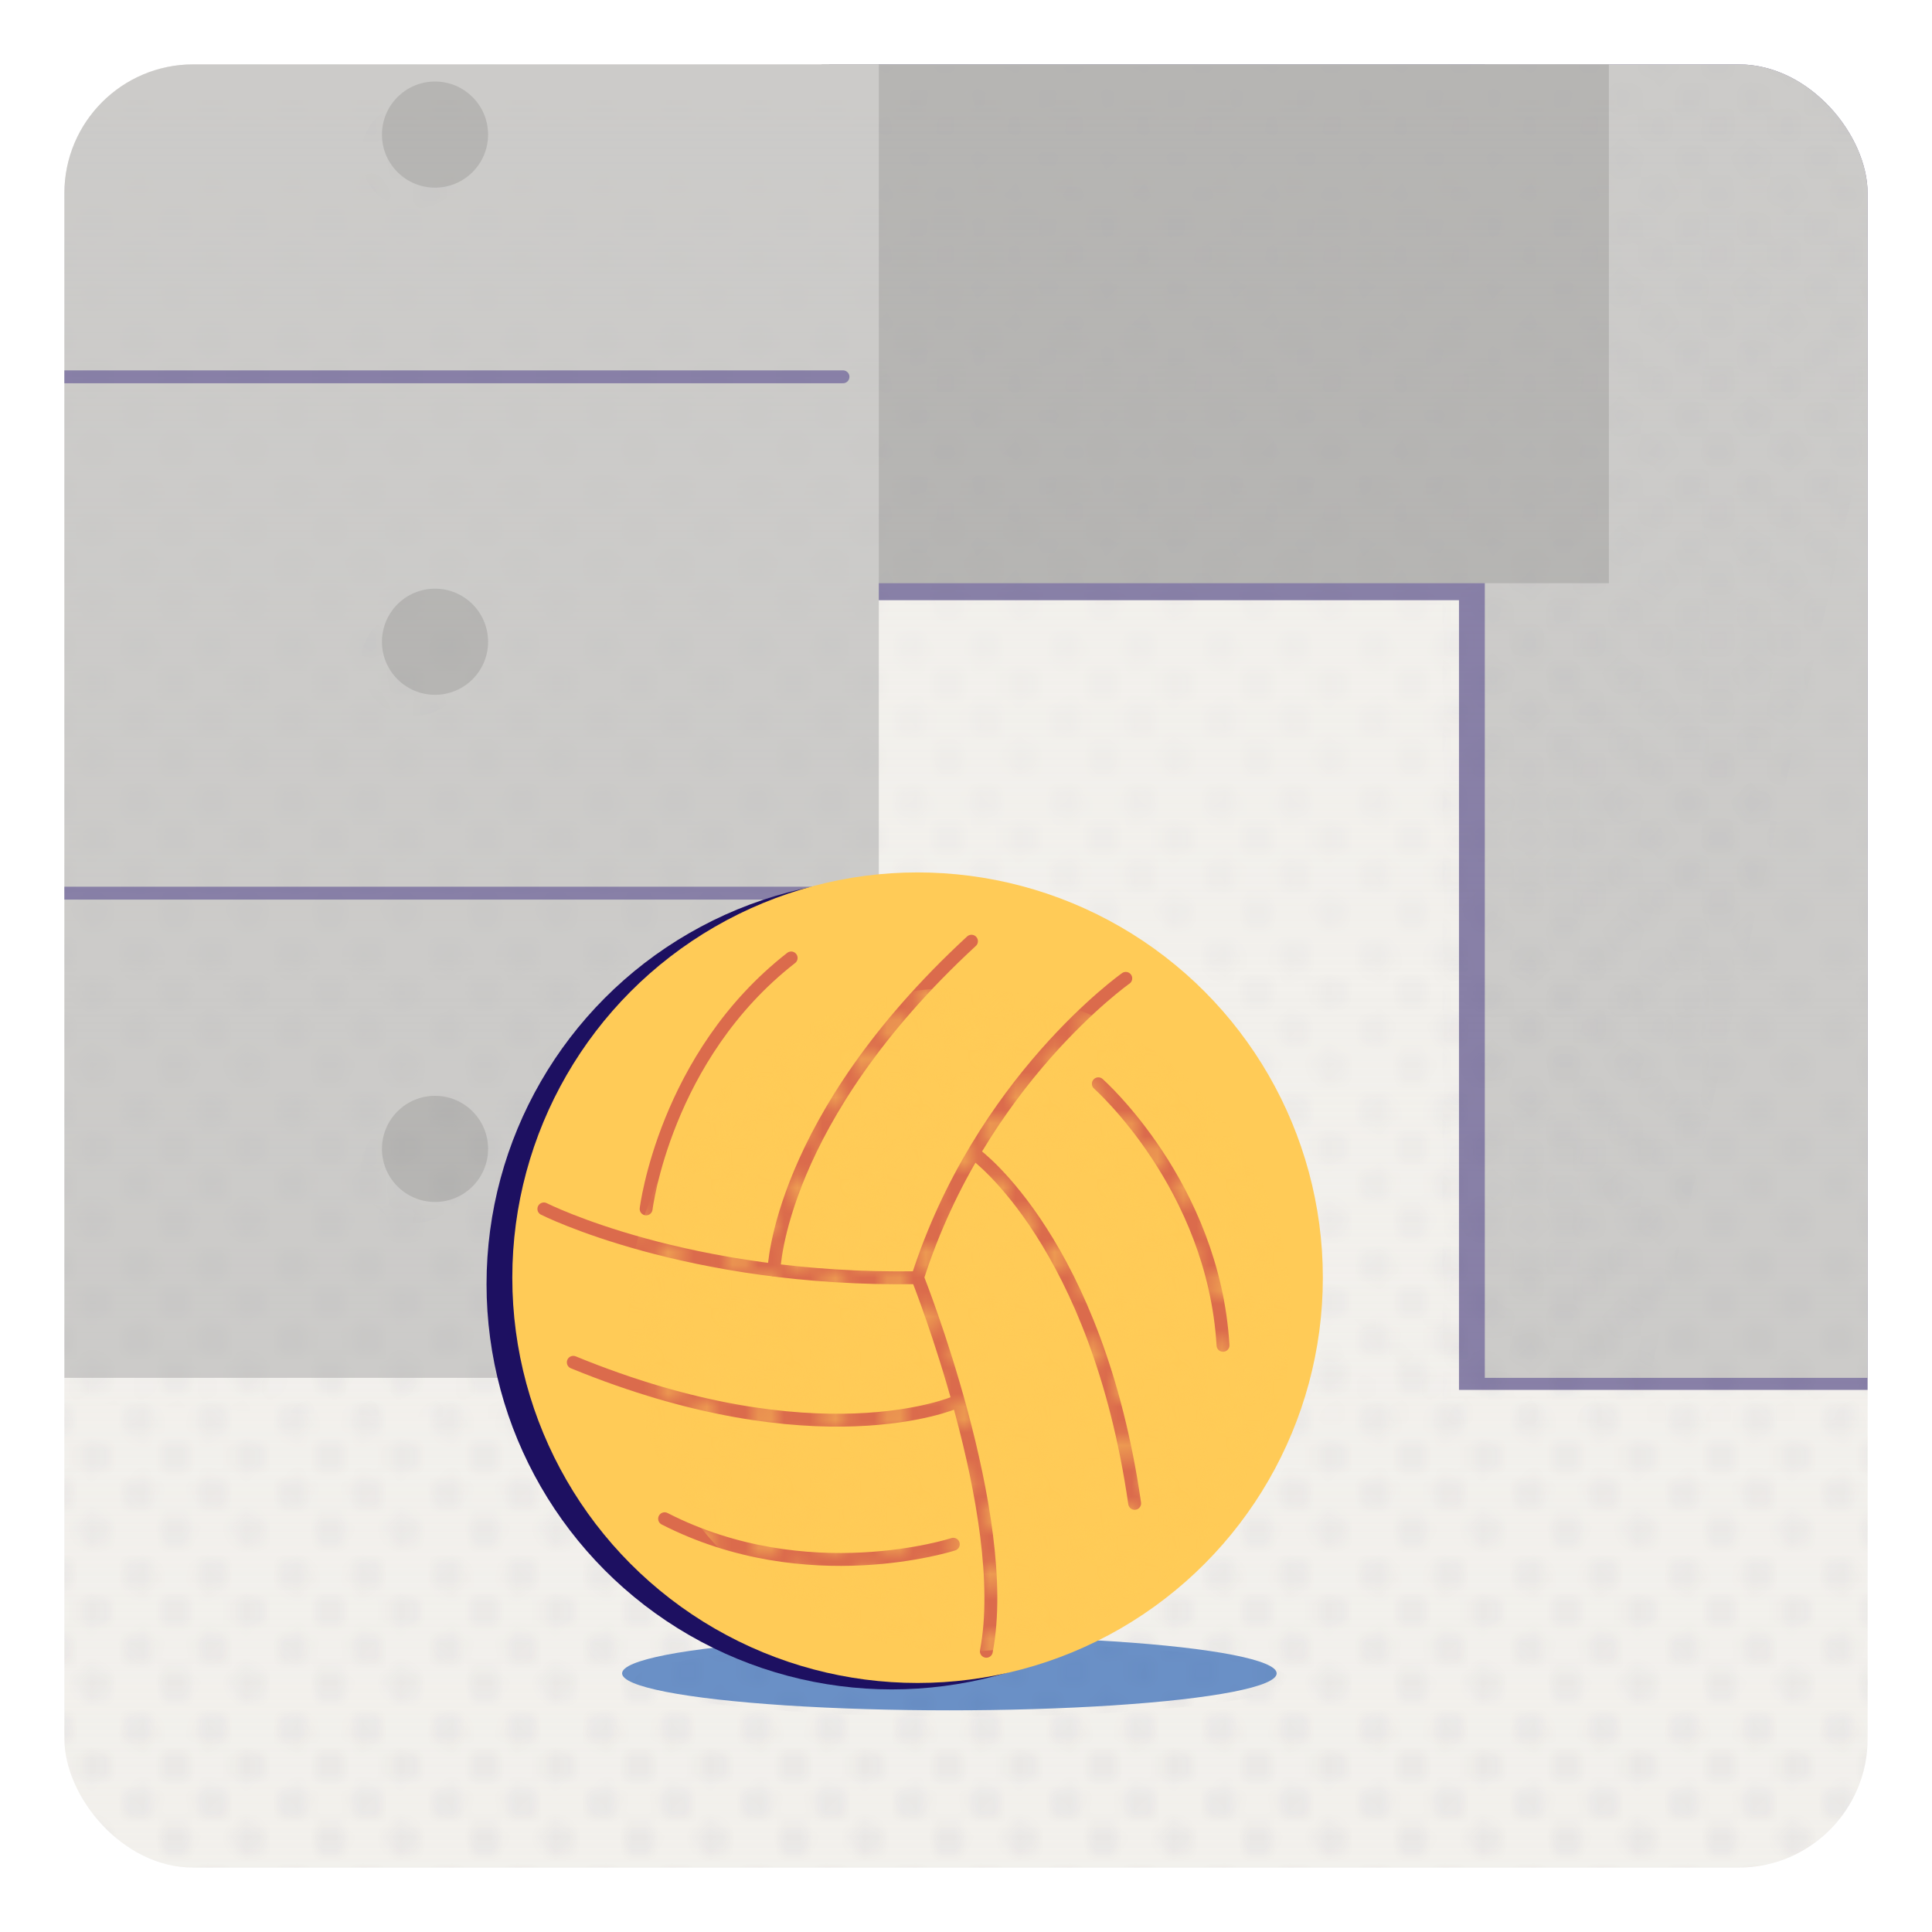 <?xml version="1.0" encoding="UTF-8"?><svg xmlns="http://www.w3.org/2000/svg" xmlns:xlink="http://www.w3.org/1999/xlink" viewBox="0 0 300 300"><defs><style>.cls-1{fill:#ffcb57;}.cls-2{fill:url(#_40_10_ppp-8);}.cls-2,.cls-3,.cls-4,.cls-5,.cls-6,.cls-7,.cls-8,.cls-9{mix-blend-mode:overlay;opacity:.25;}.cls-3{fill:url(#_40_10_ppp-11);}.cls-10{fill:#282659;}.cls-11{fill:#1d1061;}.cls-12,.cls-13,.cls-14{fill:none;}.cls-13{stroke:#db6b4c;}.cls-13,.cls-14{stroke-linecap:round;stroke-linejoin:round;stroke-width:2px;}.cls-15{clip-path:url(#clippath-1);}.cls-4{fill:url(#_40_10_ppp-10);}.cls-5{fill:url(#_40_10_ppp-3);}.cls-16{isolation:isolate;}.cls-17{fill:url(#_40_10_ppp-6);}.cls-17,.cls-18,.cls-19,.cls-20,.cls-21{mix-blend-mode:multiply;}.cls-17,.cls-19,.cls-20{opacity:.1;}.cls-18{fill:url(#_40_10_ppp_3);}.cls-18,.cls-22{opacity:.5;}.cls-6{fill:url(#_40_10_ppp-5);}.cls-23{clip-path:url(#clippath-3);}.cls-24{fill:#f2f0ec;}.cls-19{fill:url(#_40_10_ppp);}.cls-20{fill:url(#_40_10_ppp-2);}.cls-7{fill:url(#_40_10_ppp-9);}.cls-14{stroke:#1d1061;}.cls-21{fill:url(#_40_10_ppp_4);opacity:.05;}.cls-25{fill:#a5a5a5;}.cls-26{clip-path:url(#clippath-2);}.cls-8{fill:url(#_40_10_ppp-4);}.cls-9{fill:url(#_40_10_ppp-7);}.cls-27{fill:#7a7a7a;}.cls-28{clip-path:url(#clippath);}.cls-29{fill:url(#Dégradé_sans_nom_8);}.cls-30{fill:#6a90c6;}</style><clipPath id="clippath"><rect class="cls-12" x="10" y="10" width="280" height="280" rx="20" ry="20"/></clipPath><pattern id="_40_10_ppp_4" x="0" y="0" width="11.34" height="11.34" patternTransform="translate(7579.24 8258.2) scale(2)" patternUnits="userSpaceOnUse" viewBox="0 0 11.34 11.34"><rect class="cls-12" x="0" width="11.34" height="11.34"/><circle class="cls-10" cx="9.7" cy="9.69" r="1.2"/><circle class="cls-10" cx="4.03" cy="9.69" r="1.2"/><path class="cls-10" d="M9.7,5.22c.66,0,1.2-.54,1.2-1.2s-.54-1.2-1.2-1.2-1.2.54-1.2,1.2.54,1.2,1.2,1.2Z"/><path class="cls-10" d="M4.03,5.22c.66,0,1.2-.54,1.2-1.2s-.54-1.2-1.2-1.2-1.2.54-1.2,1.2.54,1.2,1.2,1.2Z"/><path class="cls-10" d="M1.2,8.06c.66,0,1.2-.54,1.2-1.2s-.54-1.2-1.2-1.2S0,6.2,0,6.86s.54,1.2,1.2,1.2Z"/><circle class="cls-10" cx="6.86" cy="6.86" r="1.2"/><path class="cls-10" d="M1.2,2.39c.66,0,1.2-.54,1.2-1.2S1.86,0,1.2,0,0,.54,0,1.2s.54,1.2,1.2,1.2Z"/><circle class="cls-10" cx="6.86" cy="1.2" r="1.2"/></pattern><linearGradient id="Dégradé_sans_nom_8" x1="150" y1="300" x2="150" y2="8.88" gradientUnits="userSpaceOnUse"><stop offset="0" stop-color="#f2f0ec" stop-opacity="0"/><stop offset="1" stop-color="#f2f0ec"/></linearGradient><clipPath id="clippath-1"><rect class="cls-12" x="360" y="-375.41" width="280" height="280" rx="20" ry="20"/></clipPath><pattern id="_40_10_ppp" x="0" y="0" width="10" height="10" patternTransform="translate(7208.93 6990.45) scale(2)" patternUnits="userSpaceOnUse" viewBox="0 0 10 10"><rect class="cls-12" width="10" height="10"/><circle class="cls-11" cx="8.95" cy="8.95" r="1.05"/><circle class="cls-11" cx="3.68" cy="8.95" r="1.05"/><path class="cls-11" d="M8.95,4.74c.58,0,1.05-.47,1.05-1.05s-.47-1.05-1.05-1.05-1.05.47-1.05,1.05.47,1.05,1.05,1.05Z"/><path class="cls-11" d="M3.68,4.74c.58,0,1.05-.47,1.05-1.05s-.47-1.05-1.05-1.05-1.05.47-1.05,1.05.47,1.05,1.05,1.05Z"/><path class="cls-11" d="M1.05,7.37c.58,0,1.05-.47,1.05-1.05s-.47-1.05-1.05-1.05S0,5.73,0,6.32s.47,1.05,1.05,1.05Z"/><circle class="cls-11" cx="6.32" cy="6.32" r="1.05"/><path class="cls-11" d="M1.05,2.11c.58,0,1.05-.47,1.05-1.05S1.63,0,1.05,0,0,.47,0,1.05s.47,1.05,1.05,1.05Z"/><circle class="cls-11" cx="6.32" cy="1.05" r="1.05"/></pattern><clipPath id="clippath-2"><rect class="cls-12" x="10" y="-375.41" width="280" height="280" rx="20" ry="20"/></clipPath><pattern id="_40_10_ppp-2" patternTransform="translate(7198.93 6990.45) scale(2)" xlink:href="#_40_10_ppp"/><pattern id="_40_10_ppp-3" patternTransform="translate(7198.93 6990.45) scale(2)" xlink:href="#_40_10_ppp"/><pattern id="_40_10_ppp-4" patternTransform="translate(7198.93 6990.45) scale(2)" xlink:href="#_40_10_ppp"/><pattern id="_40_10_ppp-5" patternTransform="translate(7198.93 6990.45) scale(2)" xlink:href="#_40_10_ppp"/><clipPath id="clippath-3"><rect class="cls-12" x="10" y="10" width="280" height="280" rx="20" ry="20"/></clipPath><pattern id="_40_10_ppp-6" patternTransform="translate(7224.76 6937.44) scale(2)" xlink:href="#_40_10_ppp"/><pattern id="_40_10_ppp-7" patternTransform="translate(7224.76 6937.44) scale(2)" xlink:href="#_40_10_ppp"/><pattern id="_40_10_ppp-8" patternTransform="translate(7224.76 6937.44) scale(2)" xlink:href="#_40_10_ppp"/><pattern id="_40_10_ppp-9" patternTransform="translate(7224.76 6937.44) scale(2)" xlink:href="#_40_10_ppp"/><pattern id="_40_10_ppp-10" patternTransform="translate(7224.76 6937.44) scale(2)" xlink:href="#_40_10_ppp"/><pattern id="_40_10_ppp-11" patternTransform="translate(7224.76 6937.44) scale(2)" xlink:href="#_40_10_ppp"/><pattern id="_40_10_ppp_3" x="0" y="0" width="10" height="10" patternTransform="translate(7236.76 6957.44) scale(2)" patternUnits="userSpaceOnUse" viewBox="0 0 10 10"><rect class="cls-12" width="10" height="10"/><circle class="cls-1" cx="8.95" cy="8.95" r="1.05"/><circle class="cls-1" cx="3.68" cy="8.95" r="1.05"/><path class="cls-1" d="M8.95,4.74c.58,0,1.05-.47,1.05-1.05s-.47-1.05-1.05-1.05-1.05.47-1.05,1.05.47,1.05,1.05,1.05Z"/><path class="cls-1" d="M3.68,4.74c.58,0,1.05-.47,1.05-1.05s-.47-1.05-1.05-1.05-1.05.47-1.05,1.05.47,1.05,1.05,1.05Z"/><path class="cls-1" d="M1.05,7.37c.58,0,1.05-.47,1.05-1.05s-.47-1.05-1.05-1.05S0,5.73,0,6.32s.47,1.05,1.05,1.05Z"/><circle class="cls-1" cx="6.32" cy="6.32" r="1.05"/><path class="cls-1" d="M1.05,2.11c.58,0,1.05-.47,1.05-1.05S1.63,0,1.05,0,0,.47,0,1.05s.47,1.05,1.05,1.05Z"/><circle class="cls-1" cx="6.32" cy="1.05" r="1.05"/></pattern></defs><g class="cls-16"><g id="Calque_25"><rect class="cls-24" x="10" y="10" width="280" height="280" rx="20" ry="20"/><g class="cls-28"><rect class="cls-21" y="0" width="300" height="300"/><rect class="cls-29" x="0" y="0" width="300" height="300"/></g></g><g id="BG_-_copie_4"><g class="cls-22"><g class="cls-15"><polygon class="cls-11" points="272.87 -129.49 272.87 -105.98 510.72 -105.98 510.72 -77.27 412.91 -77.27 412.91 6.22 510.72 6.22 510.72 128.84 612.22 128.84 612.22 -105.98 627.8 -105.98 627.8 -129.49 272.87 -129.49"/><path class="cls-19" d="M631.81,126.04c0,8.25-82.8,8.25-184.94,8.25s-184.94-3.69-184.94-8.25,82.8-8.25,184.94-8.25,184.94,0,184.94,8.25Z"/><rect class="cls-25" x="282.81" y="-107.85" width="137.82" height="234.82"/><line class="cls-14" x1="288.36" y1="51.7" x2="415.07" y2="51.7"/></g></g><g class="cls-22"><g class="cls-26"><polygon class="cls-11" points="-77.13 -129.49 -77.13 -105.98 160.72 -105.98 160.72 -77.27 62.91 -77.27 62.91 6.22 160.72 6.22 160.72 128.84 262.22 128.84 262.22 -105.98 277.8 -105.98 277.8 -129.49 -77.13 -129.49"/><path class="cls-20" d="M281.81,126.04c0,8.25-82.8,8.25-184.94,8.25s-184.94-3.69-184.94-8.25,82.8-8.25,184.94-8.25,184.94,0,184.94,8.25Z"/><rect class="cls-25" x="164.73" y="-107.85" width="101.5" height="234.82"/><rect class="cls-27" x="61.74" y="-79.91" width="122.26" height="83.49"/><polygon class="cls-5" points="158.19 -104.58 158.19 -76.64 55.19 -76.64 55.19 6.85 158.19 6.85 158.19 130.24 189.54 130.24 243.33 -104.58 158.19 -104.58"/><rect class="cls-25" x="-67.19" y="-107.85" width="137.82" height="234.82"/><line class="cls-14" x1="-61.64" y1="51.7" x2="65.07" y2="51.7"/><circle class="cls-8" cx="-1.55" cy="15.94" r="8.24"/><circle class="cls-27" cx="1.72" cy="12.67" r="8.24"/><circle class="cls-6" cx="-1.55" cy="94.69" r="8.24"/><circle class="cls-27" cx="1.72" cy="91.41" r="8.24"/><line class="cls-14" x1="248.78" y1="116.78" x2="248.78" y2="-99.8"/></g></g></g><g id="BG_-_copie_5"><g class="cls-22"><g class="cls-23"><polygon class="cls-11" points="-11.3 -42.5 -11.3 -19 226.55 -19 226.55 9.71 128.74 9.71 128.74 93.2 226.55 93.2 226.55 215.82 328.05 215.82 328.05 -19 343.62 -19 343.62 -42.5 -11.3 -42.5"/><path class="cls-17" d="M347.64,213.02c0,8.25-82.8,8.25-184.94,8.25s-184.94-3.69-184.94-8.25,82.8-8.25,184.94-8.25,184.94,0,184.94,8.25Z"/><rect class="cls-25" x="230.56" y="-20.87" width="101.5" height="234.82"/><rect class="cls-27" x="127.57" y="7.07" width="122.26" height="83.49"/><polygon class="cls-9" points="224.02 -17.6 224.02 10.35 121.02 10.35 121.02 93.83 224.02 93.83 224.02 217.23 255.37 217.23 309.16 -17.6 224.02 -17.6"/><rect class="cls-25" x="-1.36" y="-20.87" width="137.82" height="234.82"/><line class="cls-14" x1="4.19" y1="58.51" x2="130.9" y2="58.51"/><line class="cls-14" x1="4.19" y1="138.69" x2="130.9" y2="138.69"/><circle class="cls-2" cx="64.28" cy="24.17" r="8.24"/><circle class="cls-27" cx="67.55" cy="20.9" r="8.24"/><circle class="cls-7" cx="64.28" cy="102.92" r="8.24"/><circle class="cls-27" cx="67.55" cy="99.65" r="8.24"/><circle class="cls-4" cx="64.28" cy="181.67" r="8.24"/><circle class="cls-27" cx="67.55" cy="178.4" r="8.24"/></g></g></g><g id="ZONE_1_B_-_copie"><ellipse class="cls-30" cx="147.42" cy="259.84" rx="50.82" ry="5.74"/><ellipse class="cls-3" cx="149.42" cy="260.84" rx="50.82" ry="5.74"/><circle class="cls-11" cx="138.48" cy="199.4" r="62.93"/><circle class="cls-1" cx="142.48" cy="198.4" r="62.93"/><path class="cls-13" d="M84.45,187.72s22.23,11.26,58.02,10.68"/><path class="cls-13" d="M174.81,151.92s-22.52,15.88-32.33,46.47c0,0,14.72,36.95,10.68,58.02"/><path class="cls-13" d="M120.18,197.21s.65-23.35,30.67-51.06"/><path class="cls-13" d="M100.33,187.72s2.89-23.67,22.52-38.97"/><path class="cls-13" d="M148.26,217.78s-21.44,9.27-59.24-6.24"/><path class="cls-13" d="M148.03,239.79s-22.68,7.38-44.83-3.96"/><path class="cls-13" d="M151.48,179.27s18.88,13.75,24.71,54.17"/><path class="cls-13" d="M170.55,168.29s17.87,15.78,19.36,40.61"/><circle class="cls-18" cx="149.02" cy="204.94" r="51.55"/></g></g></svg>
